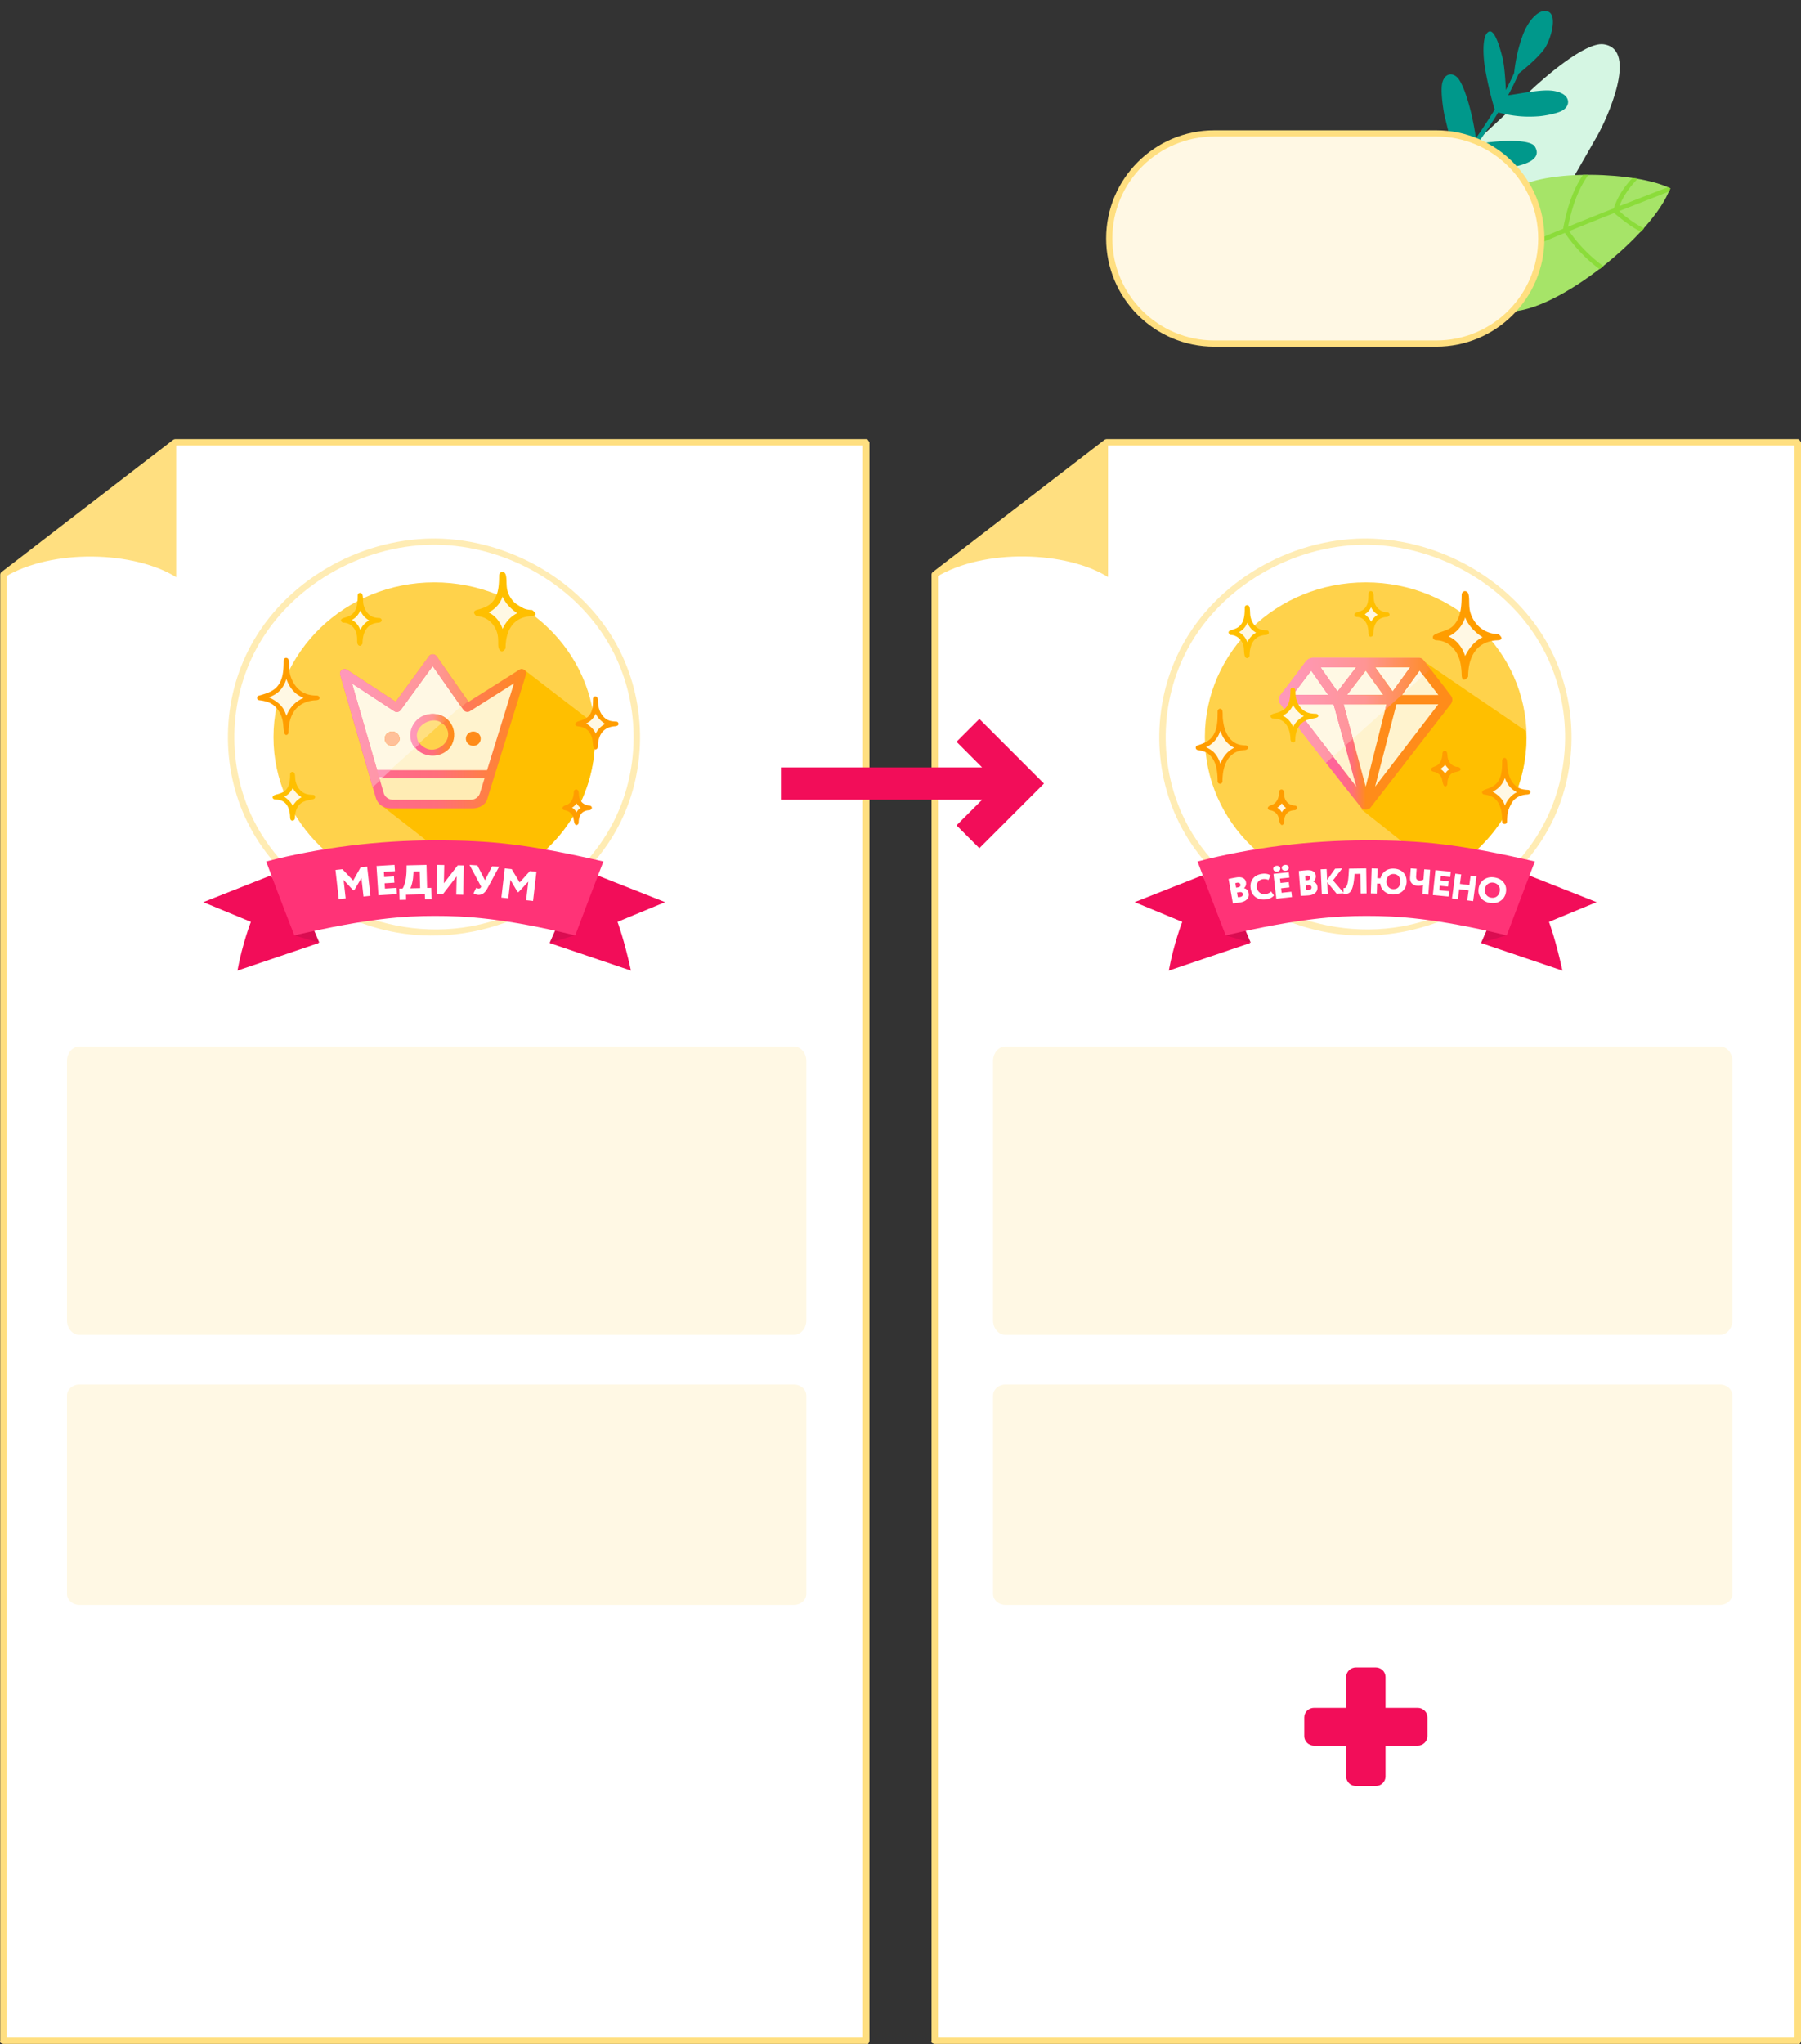 <svg width="290" height="329" fill="none" xmlns="http://www.w3.org/2000/svg"><rect width="100%" height="100%" fill="#333333" stroke="none"/><path fill-rule="evenodd" clip-rule="evenodd" d="M150.398 92.527V328.53h138.967V71.243H178.061l-27.663 21.284z" fill="#fff"/><path fill-rule="evenodd" clip-rule="evenodd" d="M289.68 70.716l.321.462v257.286c-.153.738-.52.499-.52.499H150.515c-.769-.147-.519-.499-.519-.499V92.462c.015-.096.007-.196.194-.39l27.664-21.284a.7.7 0 0 1 .324-.11h111.303l.199.038zm-111.32.961l-27.326 21.025v235.262h137.928V71.677H178.36z" fill="#FFDF80"/><path fill-rule="evenodd" clip-rule="evenodd" d="M221.514 268.375c.873 0 1.582.682 1.582 1.521v4.974h5.171c.873 0 1.582.682 1.582 1.522v3.043c0 .839-.709 1.521-1.582 1.521h-5.171v4.974c0 .84-.709 1.522-1.582 1.522h-3.165c-.873 0-1.582-.682-1.582-1.522v-4.974h-5.171c-.873 0-1.582-.682-1.582-1.521v-3.043c0-.84.709-1.522 1.582-1.522h5.171v-4.974c0-.839.709-1.521 1.582-1.521h3.165z" fill="#F20D59"/><path d="M219.912 143.558c14.306 0 25.904-11.155 25.904-24.914 0-13.759-11.598-24.913-25.904-24.913-14.307 0-25.904 11.154-25.904 24.913s11.597 24.914 25.904 24.914z" fill="#FFD24B"/><path fill-rule="evenodd" clip-rule="evenodd" d="M245.702 117.651l.062 1.188c0 9.405-5.429 17.599-13.434 21.831l-13.064-10.364 9.606-24.147 16.83 11.492z" fill="#FFBF00"/><path fill-rule="evenodd" clip-rule="evenodd" d="M220.072 86.67c12.079.11 23.745 6.988 29.295 17.248 4.715 8.717 4.912 19.539.538 28.402-6.193 12.548-21.386 20.383-36.133 17.754-10.221-1.823-19.352-8.556-23.875-17.579-4.466-8.907-4.289-19.812.451-28.577 5.546-10.256 17.138-17.137 29.294-17.247h.43zm-.423 1c-11.704.106-23.012 6.784-28.38 16.709-4.567 8.444-4.757 18.929-.521 27.513 6 12.157 20.716 19.747 35.005 17.2 9.963-1.777 18.859-8.377 23.214-17.2 4.242-8.597 4.044-19.072-.522-27.513-5.374-9.936-16.598-16.602-28.379-16.709h-.417z" fill="#FFECB4"/><path fill-rule="evenodd" clip-rule="evenodd" d="M219.874 128.836l-13.091-15.987 4.173-6.407h17.658l4.489 6.407-13.229 15.987z" fill="#FFF3CE"/><path fill-rule="evenodd" clip-rule="evenodd" d="M214.655 121.76l-1.145 1.027c-3.023-3.848-6.205-7.94-7.364-9.537-.37-.511-.316-.949.145-1.528.865-1.087 4.019-5.319 4.019-5.319.238-.281.647-.508 1.002-.526h17.233c.209 0 .466.129.663.359l1.131 1.467-1.135 1.018-3.419 3.063-2.755 2.47-5.19 4.652-1.26 1.129-1.925 1.725z" fill="#FFF8E4"/><path fill-rule="evenodd" clip-rule="evenodd" d="M206.146 113.25c-.37-.511-.316-.949.145-1.528.865-1.087 4.019-5.319 4.019-5.319.238-.281.647-.508 1.002-.526h17.233c.209 0 .466.129.663.359 0 0 3.653 4.654 4.45 5.767.294.411.24.851 0 1.247 0 0-10.725 13.82-13.042 16.808-.261.336-1.117.333-1.382 0-2.4-3.028-11.008-13.94-13.088-16.808zm17.112.102h-6.91l3.56 13.253 3.35-13.253zm1.6 0l-3.437 13.253 10.178-13.253h-6.741zm-10.12 0h-6.565l10.217 13.253-3.652-13.253zm13.845-5.439l-2.847 3.94h5.871l-3.024-3.94zm-20.433 3.94h5.727l-2.747-3.923-2.98 3.923zm8.733 0h5.873l-2.844-3.94-3.029 3.94zm1.507-4.478h-5.77l2.751 3.928 3.019-3.928zm8.687 0h-5.656l2.825 3.914 2.831-3.914z" fill="url(#paint0_linear)"/><path fill-rule="evenodd" clip-rule="evenodd" d="M228.545 105.877c.209 0 .467.129.663.359l1.132 1.467-1.136 1.018-.62-.808-2.798 3.871-2.756 2.47.228-.902h-6.91l1.492 5.554-1.26 1.129-1.842-6.683h-6.565l6.483 8.408-1.146 1.027c-2.45-3.12-5.006-6.399-6.503-8.381l-.031-.041-.125-.166-.049-.064-.101-.136-.054-.071-.088-.119-.054-.071-.081-.11-.049-.066-.081-.111-.039-.052-.109-.149a1.266 1.266 0 0 1-.223-.465l-.005-.022a.906.906 0 0 1 .035-.462l.007-.023c.062-.174.173-.357.331-.556.483-.606 1.679-2.193 2.642-3.477l.022-.029.214-.286 1.004-1.343.137-.184c.102-.12.236-.231.383-.32l.009-.005.008-.005.057-.032c.027-.014.054-.028.081-.04.034-.016.068-.03.102-.043.121-.047.245-.075.362-.081h17.233zm-20.395 5.976h5.728l-2.748-3.923-2.98 3.923zm8.733 0h5.874l-2.845-3.94-3.029 3.94zm1.508-4.478h-5.77l2.75 3.928 3.02-3.928zm8.686 0h-5.656l2.825 3.914 2.831-3.914z" fill="url(#paint1_linear)"/><path fill-rule="evenodd" clip-rule="evenodd" d="M201.287 151.785s-4.688 1.589-13.085 4.432c.788-4.318 2.164-7.849 2.164-7.849l-7.665-3.17 10.876-4.298 7.71 10.885z" fill="#F20D59"/><path fill-rule="evenodd" clip-rule="evenodd" d="M200.514 149.656l.883 2.075-4.01-1.181 3.127-.894z" fill="#DA0C51"/><path fill-rule="evenodd" clip-rule="evenodd" d="M238.5 151.785l13.086 4.432c-1.092-5.018-2.165-7.849-2.165-7.849l7.665-3.17-10.876-4.298-7.71 10.885z" fill="#F20D59"/><path fill-rule="evenodd" clip-rule="evenodd" d="M239.413 149.656l-.913 2.075 4.01-1.181-3.097-.894z" fill="#DA0C51"/><path fill-rule="evenodd" clip-rule="evenodd" d="M219.991 147.418c-4.862 0-10.738.366-22.627 3.122 0 0-2.663-6.805-4.53-11.885 8.611-2.233 18.105-3.404 27.157-3.404 9.053 0 15.047.622 27.158 3.404-.899 2.263-4.53 11.885-4.53 11.885-11.73-2.83-17.766-3.122-22.628-3.122z" fill="#F37"/><path d="M198.524 145.402l-.698-3.942c.455-.098.87-.177 1.243-.238.455-.074.815-.043 1.079.094a.88.88 0 0 1 .479.665c.068.388-.037.709-.315.96l.002.012c.188.035.35.121.485.258s.224.321.264.552c.07.396-.021.723-.274.983-.25.254-.608.42-1.076.496-.545.089-.942.142-1.189.16zm1.026-1.806l-.366.06.132.742c.09.008.198.002.323-.018.365-.06.523-.229.474-.509-.042-.238-.23-.329-.563-.275zm-.343-1.523c-.07.012-.168.036-.291.071l.128.719.312-.05c.291-.048.413-.2.368-.457a.319.319 0 0 0-.176-.239.542.542 0 0 0-.341-.044zm5.465 1.409l.46.633c-.106.154-.277.291-.513.412a2.437 2.437 0 0 1-.768.231c-.643.087-1.193-.03-1.65-.351-.458-.33-.732-.801-.822-1.416-.087-.598.031-1.117.353-1.555.322-.438.826-.703 1.512-.796.261-.035.509-.03.744.016.236.046.43.122.583.229l-.321.739a1.678 1.678 0 0 0-.881-.131c-.335.046-.598.19-.788.432-.186.237-.252.548-.196.931.051.349.21.624.476.823.265.193.584.264.954.214.331-.045.617-.182.857-.411zm3.368.897l-2.523.27-.462-3.997 2.464-.263.099.857-1.514.161.081.702 1.336-.142.099.856-1.336.143.084.725 1.573-.168.099.856zm-3.015-4.516a.378.378 0 0 1 .126-.339.67.67 0 0 1 .404-.168.597.597 0 0 1 .397.085c.115.072.18.173.195.303a.435.435 0 0 1-.117.365.577.577 0 0 1-.368.172.668.668 0 0 1-.434-.084.43.43 0 0 1-.203-.334zm1.371-.146a.382.382 0 0 1 .129-.34.677.677 0 0 1 .402-.167.6.6 0 0 1 .397.085.398.398 0 0 1 .194.303.434.434 0 0 1-.114.364.576.576 0 0 1-.371.173.664.664 0 0 1-.433-.084.43.43 0 0 1-.204-.334zm3.051 4.457l-.314-3.986c.463-.057.883-.099 1.26-.127.461-.033.816.03 1.066.19.25.161.388.396.412.705.031.393-.104.703-.406.928l.001.011a.895.895 0 0 1 .457.301c.122.149.192.34.21.572.032.402-.091.72-.367.955-.274.231-.647.364-1.119.398-.552.041-.952.058-1.2.053zm1.195-1.706l-.369.027.059.75c.089.017.197.02.324.011.369-.027.543-.181.521-.464-.019-.24-.197-.348-.535-.324zm-.194-1.547c-.071.005-.169.02-.296.045l.058.727.315-.023c.294-.021.431-.162.411-.422a.315.315 0 0 0-.152-.253.542.542 0 0 0-.336-.074zm3.348 2.972l-.954.04-.184-4.017.955-.04.08 1.75 1.286-1.808 1.146-.048-1.485 1.92 1.794 2.092-1.212.051-1.513-1.851.087 1.911z" fill="#fff"/><path d="M220.049 143.791l-.956.013-.048-3.159-.92.013-.078.76c-.073.698-.183 1.233-.331 1.604-.148.372-.329.615-.544.729-.215.114-.497.145-.844.093l.004-.92c.088.014.16.012.218-.006a.444.444 0 0 0 .186-.143c.066-.082.126-.203.18-.364.117-.347.202-.945.253-1.797l.047-.804 2.771-.04.062 4.021zm1.639.027l-.956-.029.13-4.019.955.029-.049 1.539.525.015c.119-.479.364-.858.736-1.139.372-.287.829-.423 1.37-.407.644.019 1.16.224 1.546.615.385.383.568.892.548 1.528-.02.604-.237 1.098-.651 1.48-.415.375-.94.553-1.577.534a2.154 2.154 0 0 1-1.353-.494c-.376-.315-.598-.733-.665-1.256l-.507-.015-.052 1.619zm1.557-1.965a1.22 1.22 0 0 0 .3.877c.212.24.471.364.777.373.37.011.653-.09.847-.302.194-.213.297-.506.309-.881.012-.368-.08-.666-.276-.894-.196-.228-.463-.347-.801-.357a1.047 1.047 0 0 0-.811.315c-.219.219-.333.509-.345.869zm6.088-1.935l.953.065-.294 4.011-.953-.065.112-1.536c-.222.142-.526.2-.911.174a1.389 1.389 0 0 1-.88-.367c-.237-.222-.34-.554-.307-.997l.105-1.433.953.065-.084 1.158c-.019.251.018.434.109.545.092.112.233.174.423.187a1.08 1.08 0 0 0 .653-.169l.121-1.638zm3.912 4.379l-2.526-.244.417-4.001 2.466.238-.089.858-1.516-.146-.073.702 1.337.13-.089.857-1.337-.129-.076.726 1.575.152-.089.857zm3.962.733l-.948-.118.217-1.607-1.511-.188-.216 1.606-.948-.118.538-3.988.948.119-.206 1.526 1.51.189.206-1.527.948.119-.538 3.987zm.892-2.109c.1-.585.387-1.04.859-1.365.476-.327 1.038-.44 1.687-.336.644.103 1.136.373 1.476.812.348.44.468.969.361 1.589-.103.597-.395 1.055-.878 1.374-.479.319-1.035.428-1.668.328-.64-.103-1.134-.374-1.482-.814-.344-.439-.462-.968-.355-1.588zm1.001.16c-.058.336.009.64.2.911.188.267.449.427.783.48.377.061.689-.004.936-.194.248-.197.402-.469.462-.817.062-.359-.002-.666-.192-.921a1.176 1.176 0 0 0-.791-.47 1.189 1.189 0 0 0-.912.198c-.263.187-.425.458-.486.813z" fill="#fff"/><path fill-rule="evenodd" clip-rule="evenodd" d="M204.58 129.937c1.236-.341 1.815-.682 1.835-2.594 0 1.775.829 2.594 2.131 2.594-1.322 0-2.131.888-2.131 2.391 0-1.503-.537-2.254-1.835-2.391z" fill="#FFF8E4"/><path fill-rule="evenodd" clip-rule="evenodd" d="M206.372 127.06c.506.037.367.836.465 1.258.164.711.752 1.297 1.683 1.338 0 0 .211.037.301.179.157.25-.052.559-.438.571-.397.022-.794.147-1.076.412-.439.412-.556 1.039-.561 1.604 0 0-.02.176-.12.268-.296.272-.565-.022-.703-.925a1.643 1.643 0 0 0-1.447-1.364s-.203-.036-.293-.187c-.15-.255.119-.507.497-.622.845-.266 1.271-1.061 1.287-2.163 0 0 .018-.37.405-.369zm-.007 2.258a1.96 1.96 0 0 1-.689.674c.306.176.548.437.72.738.339-.549.459-.543.659-.678 0 0 .186.12-.17-.17-.243-.204-.482-.632-.52-.564z" fill="#FF9D00"/><path fill-rule="evenodd" clip-rule="evenodd" d="M230.863 123.724c1.236-.342 1.816-.683 1.835-2.595 0 1.775.829 2.595 2.131 2.595-1.322 0-2.131.887-2.131 2.39 0-1.503-.538-2.255-1.835-2.39z" fill="#FFF8E4"/><path fill-rule="evenodd" clip-rule="evenodd" d="M232.675 120.846c.437.032.358.66.428 1.077.13.77.756 1.508 1.692 1.518 0 0 .353.075.383.334.06.531-1.014.308-1.569.829-.438.413-.555 1.039-.56 1.604 0 0-.008.165-.12.268-.301.276-.566-.022-.704-.925-.103-.674-.607-1.24-1.474-1.368 0 0-.143-.039-.216-.117-.2-.213-.174-.498.448-.688.826-.259 1.269-1.003 1.287-2.163 0 0 .015-.37.405-.369zm-.008 2.258c-.23.379-.806.601-.628.71 0 0 .429.299.659.703.595-.965.938-.483.489-.849-.242-.204-.481-.632-.52-.564z" fill="#FF9D00"/><path fill-rule="evenodd" clip-rule="evenodd" d="M239.088 127.69c2.184-.677 3.208-1.355 3.243-5.149 0 3.523 1.465 5.149 3.766 5.149-2.336 0-3.766 1.762-3.766 4.743 0-2.981-.951-4.473-3.243-4.743z" fill="#FFF8E4"/><path fill-rule="evenodd" clip-rule="evenodd" d="M242.294 121.976c.553.056.27 1.262.62 2.572.279 1.042.94 2.092 2.084 2.435.429.128 1.082.144 1.082.144.438.067.572.718-.238.752-.768.042-1.518.326-2.055.877-.902.925-1.12 2.277-1.125 3.488 0 0-.018.196-.152.295-.23.171-.607.054-.627-.295l-.003-.27c-.01-.364-.031-.728-.08-1.09-.147-1.077-.61-2.264-1.736-2.742-.435-.185-1.122-.278-1.122-.278-.394-.107-.474-.576.261-.814.645-.216 1.317-.476 1.776-.978.922-1.008.887-2.475.904-3.727 0 0 .075-.371.411-.369zm.006 3.275a3.684 3.684 0 0 1-1.955 2.166s1.203.636 1.697 1.577c.14.268.279.668.279.668.025-.063.051-.125.079-.187.376-.835 1.012-1.565 1.849-1.969 0 0-.466-.242-.785-.521-.538-.469-.906-1.092-1.15-1.757 0 0 .008-.045-.014.023z" fill="#FF9D00"/><path fill-rule="evenodd" clip-rule="evenodd" d="M205.021 115.172c2.058-.444 3.156-1.108 3.19-4.211 0 2.881 1.441 4.211 3.705 4.211-2.298 0-3.705 1.441-3.705 3.879 0-2.438-1.132-3.879-3.19-3.879z" fill="#FFF8E4"/><path fill-rule="evenodd" clip-rule="evenodd" d="M208.216 110.679c.496.069.335.844.431 1.44.181 1.13.873 2.288 2.115 2.63.46.127 1.158.141 1.158.141.25.035.284.135.326.238.2.497-.89.448-1.653.705a2.815 2.815 0 0 0-1.491 1.165c-.4.643-.531 1.405-.534 2.146 0 0-.008.117-.059.196-.207.319-.703.216-.725-.466a6.953 6.953 0 0 0-.028-.407c-.112-1.098-.617-2.343-1.863-2.708-.375-.11-.943-.123-.943-.123-.129-.018-.165-.044-.223-.094-.261-.227-.228-.542.539-.728.666-.168 1.357-.405 1.799-.925.669-.786.71-1.879.723-2.842 0 0 .012-.388.428-.368zm-.013 2.765a3.205 3.205 0 0 1-1.651 1.733s.459.248.766.521c.408.363.699.826.896 1.323a3.618 3.618 0 0 1 1.744-1.746s-1.237-.698-1.736-1.825c0 0-.001-.054-.019-.006z" fill="#FFBF00"/><path fill-rule="evenodd" clip-rule="evenodd" d="M198.119 101.73c1.72-.425 2.638-1.064 2.666-4.044 0 2.767 1.204 4.044 3.096 4.044-1.92 0-3.096 1.384-3.096 3.725 0-2.341-.946-3.725-2.666-3.725z" fill="#FFF8E4"/><path fill-rule="evenodd" clip-rule="evenodd" d="M200.839 97.403c.607.056.354 1.161.527 1.896.205.866.74 1.747 1.677 2.029.361.109.909.121.909.121.245.033.278.128.321.226.112.253-.041.5-.556.527-.565.036-1.124.229-1.537.6-.772.694-.968 1.787-.971 2.746 0 0-.072.335-.338.37-.706.093-.463-1.447-.683-2.121-.275-.844-1.044-1.595-2.038-1.601 0 0-.851-.521.206-.816.484-.141.978-.333 1.322-.695.743-.78.737-1.935.751-2.913 0 0 .007-.37.41-.369zm.004 2.835a2.913 2.913 0 0 1-1.336 1.505s.354.212.598.446c.34.327.58.735.749 1.165a3.244 3.244 0 0 1 1.406-1.525s-.445-.263-.73-.559a3.403 3.403 0 0 1-.68-1.051l-.007.019z" fill="#FFBF00"/><path fill-rule="evenodd" clip-rule="evenodd" d="M218.529 98.84c1.452-.36 2.227-.899 2.251-3.414 0 2.335 1.016 3.414 2.613 3.414-1.621 0-2.613 1.167-2.613 3.144 0-1.977-.798-3.144-2.251-3.144z" fill="#FFF8E4"/><path fill-rule="evenodd" clip-rule="evenodd" d="M220.778 95.144c.561.069.332.983.488 1.644.217.92 1.017 1.762 2.094 1.768 0 0 .271.039.355.225.116.254-.095.507-.52.529-.454.029-.904.18-1.24.474-.654.57-.814 1.485-.821 2.294 0 0-.018.195-.151.293-.284.211-.609.175-.633-.555a5.51 5.51 0 0 0-.039-.48 4.042 4.042 0 0 0-.061-.363c-.172-.807-.763-1.662-1.758-1.668 0 0-.129-.009-.212-.061-.283-.18-.317-.55.368-.742.393-.115.792-.267 1.073-.554.631-.642.622-1.615.634-2.436 0 0 .024-.385.423-.368zm-.016 2.612a2.472 2.472 0 0 1-1.008 1.112s.728.543 1.021 1.199c0 0 .376-.709 1.024-1.106 0 0 .157.042-.054-.09a2.795 2.795 0 0 1-.965-1.124s.006-.044-.018.01z" fill="#FFBF00"/><path fill-rule="evenodd" clip-rule="evenodd" d="M192.982 120.535c2.387-.777 3.506-1.554 3.544-5.903 0 4.038 1.6 5.903 4.115 5.903-2.552 0-4.115 2.019-4.115 5.436 0-3.417-1.039-5.127-3.544-5.436z" fill="#FFF8E4"/><path fill-rule="evenodd" clip-rule="evenodd" d="M196.474 114.068c.546.059.354.874.423 1.587a9.544 9.544 0 0 0 .19 1.189c.293 1.247.994 2.562 2.383 2.975.454.135 1.142.153 1.142.153.434.071.582.714-.261.752-.712.04-1.413.277-1.954.724-1.273 1.05-1.55 2.811-1.555 4.333 0 0-.044.27-.246.348a.405.405 0 0 1-.533-.347 14.5 14.5 0 0 0-.042-1.103 9.709 9.709 0 0 0-.14-1.014c-.215-1.059-.754-2.156-1.833-2.637-.476-.212-1.232-.32-1.232-.32-.333-.097-.392-.58-.033-.718.83-.273 1.727-.588 2.304-1.27 1.001-1.184.96-2.845.976-4.282 0 0 .061-.371.411-.37zm.013 3.554a4.218 4.218 0 0 1-2.294 2.643s.639.275 1.054.626c.627.53 1.026 1.273 1.256 2.051.379-1.077 1.126-2.053 2.171-2.564 0 0 .23.056-.087-.104-1.044-.544-1.733-1.563-2.095-2.671l-.005.019z" fill="#FF9D00"/><path fill-rule="evenodd" clip-rule="evenodd" d="M231.16 102.619c2.993-.727 4.591-1.819 4.64-6.91 0 4.728 2.096 6.91 5.39 6.91-3.344 0-5.39 2.365-5.39 6.366 0-4.001-1.646-6.366-4.64-6.366z" fill="#FFF8E4"/><path fill-rule="evenodd" clip-rule="evenodd" d="M235.909 95.143c1.004.102.44 1.942.83 3.364.517 1.89 2.156 3.534 4.534 3.547 0 0 1.263.961-.218 1.003-1.226.047-2.436.499-3.253 1.405-1.095 1.215-1.395 2.908-1.402 4.459 0 0-1.006 1.281-1.044-.36a10.973 10.973 0 0 0-.159-1.63 8.13 8.13 0 0 0-.107-.506c-.418-1.697-1.81-3.36-3.853-3.372 0 0-.389-.058-.489-.339-.329-.929 2.179-.889 3.267-2.011 1.308-1.347 1.326-3.367 1.346-5.067 0 0 .1-.494.548-.493zm-.005 4.293c-.434 1.301-1.391 2.417-2.672 2.998.439.188.6.295.873.495.889.652 1.47 1.622 1.82 2.657 0 0 .931-2.172 2.812-3.027 0 0-2.092-1.22-2.811-3.192a1.812 1.812 0 0 0-.022.069z" fill="#FF9D00"/><path fill-rule="evenodd" clip-rule="evenodd" d="M150.752 92.876c7.744-4.673 20.995-4.179 27.663 0V71.243s-22.736 16.816-27.663 21.633z" fill="#FFDF80"/><path fill-rule="evenodd" clip-rule="evenodd" d="M.44 92.527V328.53h138.922V71.243H28.094L.44 92.527z" fill="#fff"/><path fill-rule="evenodd" clip-rule="evenodd" d="M139.68 70.716l.32.462v257.286c-.153.738-.519.499-.519.499H.558c-.769-.147-.52-.499-.52-.499V92.462c.042-.263.127-.32.195-.39l27.655-21.284a.705.705 0 0 1 .324-.11h111.269l.199.038zm-111.285.961L1.077 92.702v235.262h137.885V71.677H28.395z" fill="#FFDF80"/><path d="M69.933 143.558c14.302 0 25.896-11.155 25.896-24.914 0-13.759-11.594-24.913-25.896-24.913-14.302 0-25.896 11.154-25.896 24.913s11.594 24.914 25.896 24.914z" fill="#FFD24B"/><path fill-rule="evenodd" clip-rule="evenodd" d="M77.969 142.519l-16.903-13.165 23.417-21.5s6.453 4.994 11.198 8.619l.126 2.381c0 11.048-7.491 20.426-17.838 23.665z" fill="#FFBF00"/><path fill-rule="evenodd" clip-rule="evenodd" d="M61.437 129.3H77.37l6.523-21.047-8.769 5.545-5.56-7.921-5.774 7.921-8.448-5.545 6.095 21.047z" fill="#FFF3CE"/><path fill-rule="evenodd" clip-rule="evenodd" d="M67.347 119.867l-6.162 5.551-4.523-15.617 6.823 4.478a.78.78 0 0 0 .993-.174l5.175-7.099 4.637 6.607-2.6 2.343a2.98 2.98 0 0 0-1.972-.727c-1.656 0-3.001 1.294-3.001 2.887 0 .66.23 1.269.63 1.751z" fill="#FFF8E4"/><path fill-rule="evenodd" clip-rule="evenodd" d="M60.04 124.518h18.847l-1.465 4.408H61.315l-1.276-4.408z" fill="#FFECB4"/><path fill-rule="evenodd" clip-rule="evenodd" d="M84.204 107.698c.37.123.587.483.495.863l-6.272 20.143c-.201.654-1.073 1.398-2.331 1.398H62.927c-.913 0-2.027-.422-2.423-1.745-1.058-3.539-5.736-19.808-5.736-19.808-.126-.568.527-1.084 1.097-.756l7.861 5.16 5.422-7.428a.766.766 0 0 1 1.13.075l5.162 7.356 8.252-5.212c.124-.05.164-.118.512-.046zm-6.18 17.562H61.099l.684 2.363c.188.648.801 1.096 1.5 1.096h12.508c.69 0 1.296-.435 1.493-1.07l.74-2.389.403-1.3 4.332-13.978-7.122 4.504a.78.78 0 0 1-.99-.191l-4.976-7.089-5.175 7.099a.78.78 0 0 1-.993.174l-6.823-4.478 4.042 13.959h17.705" fill="url(#paint2_linear)"/><path fill-rule="evenodd" clip-rule="evenodd" d="M61.002 125.254h.498l1.436-1.301h-2.311l.377 1.301z" fill="url(#paint3_linear)"/><path fill-rule="evenodd" clip-rule="evenodd" d="M61.565 125.083h-.499l.104.357.395-.357z" fill="#FFF8E4"/><path d="M69.646 120.973c1.658 0 3.002-1.293 3.002-2.888s-1.344-2.888-3.002-2.888c-1.658 0-3.002 1.293-3.002 2.888s1.344 2.888 3.002 2.888z" fill="#FFD24B"/><path fill-rule="evenodd" clip-rule="evenodd" d="M69.755 114.915c2.599.014 4.109 2.605 3.029 4.887-.572 1.208-2.094 2.014-3.65 1.785-1.643-.242-3.18-1.509-2.897-3.842.192-1.578 1.793-2.84 3.519-2.83zm-.077.999c-2.771.292-3.536 3.564-.905 4.599 1.817.715 4.272-1.423 3.09-3.399-.441-.74-1.237-1.206-2.185-1.2z" fill="url(#paint4_linear)"/><path d="M76.21 120.043c.66 0 1.196-.516 1.196-1.152 0-.636-.536-1.152-1.197-1.152s-1.197.516-1.197 1.152c0 .636.536 1.152 1.197 1.152zm-13.065 0c.66 0 1.197-.516 1.197-1.152 0-.636-.536-1.152-1.197-1.152-.662 0-1.198.516-1.198 1.152 0 .636.536 1.152 1.198 1.152z" fill="#FF8C1A"/><path fill-rule="evenodd" clip-rule="evenodd" d="M67.266 119.833c-.396-.419-.622-1.091-.622-1.749 0-1.593 1.345-2.887 3.002-2.887.757 0 1.51.216 1.98.709" fill="#FFDF80"/><path fill-rule="evenodd" clip-rule="evenodd" d="M69.508 114.916c.972-.026 1.869.267 2.45.867l-.758.681c-1.302-1.341-4.499.136-4.03 2.351.07.326.156.689.39.94l-.75.638c-1.72-2-.348-5.395 2.698-5.477z" fill="url(#paint5_linear)"/><path fill-rule="evenodd" clip-rule="evenodd" d="M63.145 117.739c.661 0 1.197.517 1.197 1.153s-.536 1.152-1.197 1.152c-.66 0-1.198-.516-1.198-1.152 0-.636.537-1.153 1.198-1.153z" fill="#FFC099"/><path fill-rule="evenodd" clip-rule="evenodd" d="M74.308 113.813l-4.637-6.607-5.175 7.099a.78.78 0 0 1-.993.174l-6.823-4.478 4.523 15.617-.592.533-.591.533-5.252-18.135c-.126-.568.527-1.084 1.097-.756l7.861 5.16 5.422-7.428a.766.766 0 0 1 1.13.075l5.093 7.256-.531.478-.532.479z" fill="url(#paint6_linear)"/><path fill-rule="evenodd" clip-rule="evenodd" d="M70.095 86.67c12.056.11 23.729 6.972 29.285 17.248 4.713 8.718 4.911 19.539.538 28.402-6.19 12.548-21.379 20.383-36.121 17.754-10.284-1.834-19.462-8.646-23.956-17.754-4.377-8.874-4.17-19.693.539-28.402 5.544-10.255 17.132-17.137 29.285-17.247h.43zm-.424 1c-11.702.106-22.995 6.768-28.37 16.709-4.565 8.444-4.756 18.929-.522 27.513 5.998 12.157 20.711 19.747 34.994 17.2 9.961-1.777 18.854-8.377 23.207-17.2 4.241-8.597 4.043-19.072-.52-27.513-5.373-9.937-16.594-16.602-28.372-16.709h-.416z" fill="#FFECB4"/><path fill-rule="evenodd" clip-rule="evenodd" d="M51.314 151.785l-13.081 4.432c.788-4.318 2.164-7.849 2.164-7.849l-7.663-3.17 10.873-4.298 7.707 10.885z" fill="#F20D59"/><path fill-rule="evenodd" clip-rule="evenodd" d="M50.541 149.656l.882 2.075-4.009-1.181 3.127-.894z" fill="#DA0C51"/><path fill-rule="evenodd" clip-rule="evenodd" d="M88.516 151.785l13.081 4.432c-1.091-5.018-2.163-7.849-2.163-7.849l7.662-3.17-10.873-4.298-7.707 10.885z" fill="#F20D59"/><path fill-rule="evenodd" clip-rule="evenodd" d="M89.428 149.656l-.912 2.075 4.01-1.181-3.098-.894z" fill="#DA0C51"/><path fill-rule="evenodd" clip-rule="evenodd" d="M70.012 147.418c-4.86 0-10.734.366-22.62 3.122 0 0-2.663-6.805-4.529-11.885 8.61-2.233 18.1-3.404 27.15-3.404 9.049 0 15.04.622 27.148 3.404-.898 2.263-4.528 11.885-4.528 11.885-11.726-2.83-17.76-3.122-22.62-3.122z" fill="#F37"/><path d="M55.662 144.595l-1.115.116-.527-4.692 1.122-.117 1.727 1.821 1.2-2.126 1.052-.109.527 4.693-1.115.116-.336-2.99-1.153 1.971-.16.017-1.556-1.67.334 2.97zm8.245-.683l-2.974.18-.308-4.711 2.903-.176.066 1.01-1.784.108.054.828 1.574-.096.067 1.01-1.575.095.056.855 1.854-.112.066 1.009zm1.486.902l-1.051.025-.047-1.82.525-.012c.136-.183.27-.517.402-1.001.137-.494.216-1.087.235-1.78l.018-.945 3.202-.076.096 3.708.665-.016.047 1.82-1.05.025-.022-.809-3.041.073.02.808zm1.194-4.547l-.056.797a5.916 5.916 0 0 1-.195 1.165c-.102.384-.196.634-.282.749l1.597-.038-.069-2.697-.995.024zm6.943.788l-2.236 2.889-.981-.019.103-4.72 1.12.023-.063 2.932 2.237-2.888.98.02-.102 4.719-1.122-.023.064-2.933zm5.707-1.624l1.126.07-1.884 3.491c-.198.371-.419.64-.662.807a1.303 1.303 0 0 1-.847.221 1.487 1.487 0 0 1-.415-.089 1.015 1.015 0 0 1-.313-.165l.454-.891a.637.637 0 0 0 .335.135c.181.012.307-.043.376-.165l.072-.138-1.88-3.502 1.266.079 1.224 2.386 1.148-2.239zm2.613 5.15l-1.114-.119.541-4.692 1.122.12 1.277 2.138 1.65-1.825 1.051.112-.541 4.692-1.115-.119.345-2.99-1.57 1.685-.16-.017-1.143-1.954-.342 2.969z" fill="#fff"/><path fill-rule="evenodd" clip-rule="evenodd" d="M76.773 98.747c2.661-.647 4.081-1.618 4.126-6.146 0 4.205 1.863 6.146 4.79 6.146-2.972 0-4.79 2.102-4.79 5.661 0-3.559-1.464-5.661-4.126-5.661z" fill="#FFF8E4"/><path fill-rule="evenodd" clip-rule="evenodd" d="M80.916 92.036c.932.09.466 1.842.792 3.033.46 1.682 2.04 3.102 3.975 3.112 0 0 1.375.94-.254 1.005-1.07.054-2.117.462-2.823 1.268-.936 1.068-1.192 2.538-1.197 3.89 0 0-.421.819-.895.343-.538-.542-.08-1.607-.483-2.908-.423-1.368-1.658-2.589-3.27-2.599 0 0-1.037-.75.114-1.043.84-.222 1.714-.52 2.314-1.139 1.153-1.188 1.163-2.969 1.182-4.469 0 0 .102-.494.545-.493zm.004 4.023a4.459 4.459 0 0 1-2.25 2.515c1.093.508 1.856 1.515 2.268 2.652.456-1.083 1.275-2.01 2.344-2.534 0 0-1.697-1.064-2.33-2.623 0 0 0-.101-.032-.01z" fill="#FFBF00"/><path fill-rule="evenodd" clip-rule="evenodd" d="M44.33 128.491c1.803-.388 2.765-.971 2.795-3.69 0 2.525 1.262 3.69 3.245 3.69-2.013 0-3.245 1.263-3.245 3.399 0-2.136-.992-3.399-2.795-3.399z" fill="#FFF8E4"/><path fill-rule="evenodd" clip-rule="evenodd" d="M47.142 124.236c.464.061.341.794.422 1.301.157.979.762 1.977 1.82 2.268.398.109 1.002.122 1.002.122.33.042.332.178.352.325.1.756-1.861.112-2.781 1.591-.346.557-.459 1.217-.461 1.857 0 0-.043.276-.257.351-.264.093-.513.009-.525-.539-.043-1.153-.38-2.37-1.623-2.734-.325-.095-.815-.105-.815-.105-.437-.057-.675-.583.266-.812.519-.131 1.05-.308 1.421-.657.709-.668.74-1.72.754-2.601 0 0-.002-.387.425-.367zm-.019 2.607a2.814 2.814 0 0 1-1.35 1.39s.99.624 1.364 1.48c0 0 .533-.961 1.428-1.406 0 0-1.001-.596-1.425-1.491 0 0-.012.016-.017.027z" fill="#FFBF00"/><path fill-rule="evenodd" clip-rule="evenodd" d="M55.342 99.755c1.72-.426 2.639-1.064 2.668-4.047 0 2.77 1.204 4.047 3.097 4.047-1.921 0-3.097 1.386-3.097 3.729 0-2.343-.947-3.728-2.668-3.728z" fill="#FFF8E4"/><path fill-rule="evenodd" clip-rule="evenodd" d="M58.006 95.426c.619.056.352 1.15.528 1.897.204.867.74 1.748 1.678 2.031.361.11.91.121.91.121.433.059.549.713-.236.753-.566.036-1.124.23-1.538.601-.772.694-.968 1.788-.972 2.749 0 0-.3.597-.657.27-.383-.35-.051-1.067-.363-2.023-.276-.845-1.045-1.596-2.04-1.602 0 0-.204-.021-.304-.144-.195-.24-.196-.477.51-.673.475-.138.96-.324 1.304-.675.76-.775.757-1.944.771-2.936 0 0 .01-.371.41-.37zm.004 2.837c-.25.634-.72 1.18-1.337 1.506 0 0 .355.212.599.447.34.327.58.736.75 1.167a3.252 3.252 0 0 1 1.407-1.527s-.423-.25-.7-.528a3.432 3.432 0 0 1-.712-1.085.309.309 0 0 1-.007.02z" fill="#FFBF00"/><path fill-rule="evenodd" clip-rule="evenodd" d="M41.69 112.233c2.891-.798 4.247-1.598 4.293-6.074 0 4.156 1.94 6.074 4.986 6.074-3.093 0-4.986 2.078-4.986 5.594 0-3.516-1.259-5.276-4.293-5.594z" fill="#FFF8E4"/><path fill-rule="evenodd" clip-rule="evenodd" d="M46.09 105.877c.723.078.33 1.317.559 2.403.313 1.492 1.254 2.989 2.867 3.464.499.147 1.02.203 1.54.206 0 0 .22.02.321.165.183.262.126.563-.592.59-1.223.059-2.43.537-3.197 1.469-.865 1.05-1.125 2.451-1.13 3.747 0 0-.045.269-.246.346-.61.233-.506-1.201-.676-2.146-.232-1.294-1-2.593-2.325-3.094a6.028 6.028 0 0 0-1.48-.33s-.147-.028-.229-.104c-.193-.182-.11-.536.164-.628 1.054-.294 2.166-.612 2.896-1.393 1.083-1.159 1.098-2.86 1.116-4.326 0 0 .063-.371.413-.369zm.017 3.394c-.265.914-.784 1.773-1.57 2.324a5.832 5.832 0 0 1-1.263.647s1.695.639 2.427 1.965c.216.392.42 1.013.42 1.013.021-.058.044-.115.067-.173.498-1.199 1.433-2.208 2.692-2.713 0 0-.681-.301-1.132-.651-.784-.61-1.314-1.476-1.632-2.403 0 0-.002-.031-.009-.009z" fill="#FF9D00"/><path fill-rule="evenodd" clip-rule="evenodd" d="M93.066 116.421c1.927-.532 2.831-1.065 2.862-4.048 0 2.77 1.292 4.048 3.323 4.048-2.061 0-3.323 1.385-3.323 3.729 0-2.344-.839-3.516-2.862-3.729z" fill="#FFF8E4"/><path fill-rule="evenodd" clip-rule="evenodd" d="M95.899 112.09c.509.047.352.886.457 1.504.174 1.029.77 2.107 1.894 2.423.394.11.989.123.989.123.23.031.264.119.306.196.14.252.003.53-.559.557-.75.045-1.488.334-1.97.903-.575.678-.744 1.593-.748 2.447 0 0-.07.334-.337.369-.504.066-.412-.9-.542-1.589-.152-.807-.636-1.613-1.462-1.926-.386-.146-.988-.217-.988-.217-.425-.103-.506-.583.312-.825.561-.172 1.147-.386 1.528-.794.706-.756.697-1.868.71-2.801 0 0 .007-.372.41-.37zm.012 2.777c-.278.694-.835 1.248-1.538 1.578 0 0 1.11.606 1.526 1.572 0 0-.062.229.1-.081a3.36 3.36 0 0 1 1.45-1.42s-1.106-.691-1.532-1.654c0 0 .003-.019-.006.005z" fill="#FF9D00"/><path fill-rule="evenodd" clip-rule="evenodd" d="M90.863 130.22c1.236-.342 1.815-.683 1.835-2.595 0 1.775.828 2.595 2.13 2.595-1.322 0-2.13.888-2.13 2.39 0-1.502-.538-2.254-1.835-2.39z" fill="#FFF8E4"/><path fill-rule="evenodd" clip-rule="evenodd" d="M92.804 127.06c.508.038.365.833.463 1.258.165.711.752 1.296 1.684 1.338 0 0 .211.038.3.179.157.25-.052.559-.438.571-.398.022-.793.147-1.076.413-.438.412-.555 1.038-.56 1.603 0 0-.029.241-.212.331-.334.164-.482-.147-.611-.988a1.644 1.644 0 0 0-1.447-1.364s-.203-.036-.292-.187c-.15-.255.118-.507.497-.622.844-.266 1.27-1.061 1.287-2.163 0 0 .015-.37.405-.369zm-.008 2.258a1.94 1.94 0 0 1-.69.674c.308.176.549.437.721.739.338-.55.459-.544.658-.679 0 0 .187.12-.169-.17-.243-.203-.482-.631-.52-.564z" fill="#FF9D00"/><path fill-rule="evenodd" clip-rule="evenodd" d="M.715 92.897c7.742-4.678 20.989-4.183 27.654 0V71.243S5.641 88.076.715 92.897z" fill="#FFDF80"/><path fill-rule="evenodd" clip-rule="evenodd" d="M125.754 128.714v-5.201h32.388l-4.123-4.124 3.677-3.678 10.402 10.403-10.402 10.403-3.677-3.678 4.123-4.125h-32.388z" fill="#F20D59"/><path fill-rule="evenodd" clip-rule="evenodd" d="M222.703 35.837c8.793-7.429 15.321-13.229 23.641-21.161 2.039-1.944 8.854-7.96 11.85-7.554 5.766.781.41 12.274-.949 14.644-8.36 14.577-12.342 22.69-27.38 32.01" fill="#D5F6E3"/><path fill-rule="evenodd" clip-rule="evenodd" d="M243.559 30.604c5.165-3.58 20.231-2.907 25.359-.307-2.456 7.218-18.123 19.978-25.954 19.837" fill="#A6E468"/><path fill-rule="evenodd" clip-rule="evenodd" d="M268.986 30.301l-.199.514-8.071 3.16c.44.314.608.537.904.768.982.764 2.013 1.485 3.118 2.002l-.517.558-1.003-.555a22.222 22.222 0 0 1-1.953-1.367c-.542-.419-1.316-1.06-1.316-1.06a.656.656 0 0 1-.03-.032 621.69 621.69 0 0 0-7.257 2.91 23.552 23.552 0 0 0 5.521 5.65l-.159.13-.451.339-.171-.122c-2.119-1.584-3.939-3.544-5.423-5.716-2.919 1.2-5.82 2.43-8.675 3.711l.025-.806a308.18 308.18 0 0 1 8.392-3.58 1.86 1.86 0 0 1 .032-.285c.575-2.957 1.47-5.911 3.139-8.368l.852-.009-.46.708c-1.448 2.291-2.26 4.948-2.789 7.636a640.806 640.806 0 0 1 7.368-2.953c.574-1.83 1.662-3.47 2.993-4.892l.731.107.114.022-.176.188c-1.177 1.229-2.173 2.65-2.775 4.226 2.442-.962 4.888-1.914 7.331-2.87l.494-.192.411.178z" fill="#8BDC3A"/><path fill-rule="evenodd" clip-rule="evenodd" d="M243.804 11.754c.252-2.124.568-3.715 1.301-5.831 1.024-2.951 2.993-4.73 4.302-4 1.387.774.25 4.61-.773 6.009-.475.65-1.631 1.954-4.077 3.899a47.966 47.966 0 0 1-1.723 3.51c1.409-.196 2.805-.477 4.22-.637 1.456-.164 3.145-.35 4.491.36 1.296.685 1.267 2.096-.102 2.8-.834.43-2.767.785-3.693.851-2.222.158-4.043.003-6.506-.613a91.059 91.059 0 0 1-3.373 5.096c2.425-.51 8.434-.985 9.272.381 1.321 2.151-1.944 2.948-3.08 3.2-.916.203-3.869.657-8.519.405l-.207.46a36.64 36.64 0 0 1-.197-.483 45.328 45.328 0 0 1-.336-.022l.216-.28c-1.362-3.452-1.753-5.608-2.41-8.196-.119-.467-.698-3.807-.385-5.253.373-1.73 1.916-1.915 2.81-.447.976 1.601 2.069 5.34 2.617 9.28a89.975 89.975 0 0 0 3.029-4.61 56.018 56.018 0 0 1-1.574-6.743c-.166-.963-.677-5.262.66-5.812 1.036-.426 1.999 3.55 2.161 4.183.317 1.245.489 3.713.543 5.23a45.07 45.07 0 0 0 1.333-2.737z" fill="#00988B"/><path d="M178.611 38.387c0-9.342 7.577-16.914 16.923-16.914h35.73c9.346 0 16.922 7.572 16.922 16.914 0 9.341-7.576 16.914-16.922 16.914h-35.73c-9.346 0-16.923-7.573-16.923-16.914z" fill="#FFF8E4"/><path fill-rule="evenodd" clip-rule="evenodd" d="M178.111 38.387c0-9.618 7.801-17.414 17.423-17.414h35.73c9.622 0 17.422 7.796 17.422 17.414 0 9.617-7.8 17.414-17.422 17.414h-35.73c-9.622 0-17.423-7.797-17.423-17.414zm17.423-16.415c-9.07 0-16.423 7.35-16.423 16.415S186.464 54.8 195.534 54.8h35.73c9.07 0 16.422-7.349 16.422-16.414 0-9.066-7.352-16.415-16.422-16.415h-35.73z" fill="#FFDF80"/><path fill-rule="evenodd" clip-rule="evenodd" d="M129.837 170.743c0-1.28-.898-2.32-2.005-2.32H12.794c-1.106 0-2.005 1.04-2.005 2.32v41.774c0 1.281.899 2.32 2.005 2.32h115.038c1.107 0 2.005-1.039 2.005-2.32v-41.774zm0 53.871c0-.979-.898-1.773-2.005-1.773H12.794c-1.106 0-2.005.794-2.005 1.773v31.926c0 .979.899 1.774 2.005 1.774h115.038c1.107 0 2.005-.795 2.005-1.774v-31.926zm149.114-53.871c0-1.28-.899-2.32-2.006-2.32H161.907c-1.106 0-2.005 1.04-2.005 2.32v41.774c0 1.281.899 2.32 2.005 2.32h115.038c1.107 0 2.006-1.039 2.006-2.32v-41.774zm0 53.871c0-.979-.899-1.773-2.006-1.773H161.907c-1.106 0-2.005.794-2.005 1.773v31.926c0 .979.899 1.774 2.005 1.774h115.038c1.107 0 2.006-.795 2.006-1.774v-31.926z" fill="#FFF8E4"/><defs><linearGradient id="paint0_linear" x1="215.342" y1="121.145" x2="219.931" y2="121.145" gradientUnits="userSpaceOnUse"><stop stop-color="#FF6599"/><stop offset=".52" stop-color="#FF6E7B"/><stop offset="1" stop-color="#FF8C1A"/></linearGradient><linearGradient id="paint1_linear" x1="206.977" y1="109.339" x2="231.599" y2="109.298" gradientUnits="userSpaceOnUse"><stop stop-color="#FF98BA"/><stop offset=".52" stop-color="#FF9594"/><stop offset="1" stop-color="#FF8C1A"/></linearGradient><linearGradient id="paint2_linear" x1="54.752" y1="117.707" x2="84.721" y2="117.707" gradientUnits="userSpaceOnUse"><stop stop-color="#FF6599"/><stop offset=".52" stop-color="#FF6E7B"/><stop offset="1" stop-color="#FF8C1A"/></linearGradient><linearGradient id="paint3_linear" x1="60.73" y1="124.579" x2="78.487" y2="124.272" gradientUnits="userSpaceOnUse"><stop stop-color="#FF98BA"/><stop offset=".52" stop-color="#FF9594"/><stop offset="1" stop-color="#FF8C1A"/></linearGradient><linearGradient id="paint4_linear" x1="66.709" y1="118.302" x2="72.712" y2="118.302" gradientUnits="userSpaceOnUse"><stop stop-color="#FF6599"/><stop offset=".52" stop-color="#FF6E7B"/><stop offset="1" stop-color="#FF8C1A"/></linearGradient><linearGradient id="paint5_linear" x1="72.6" y1="118.302" x2="66.597" y2="118.302" gradientUnits="userSpaceOnUse"><stop stop-color="#FF8C1A"/><stop offset=".48" stop-color="#FF9594"/><stop offset="1" stop-color="#FF98BA"/></linearGradient><linearGradient id="paint6_linear" x1="54.752" y1="115.998" x2="83.347" y2="119.197" gradientUnits="userSpaceOnUse"><stop stop-color="#FF98BA"/><stop offset=".52" stop-color="#FF9594"/><stop offset="1" stop-color="#FF8C1A"/></linearGradient></defs></svg>